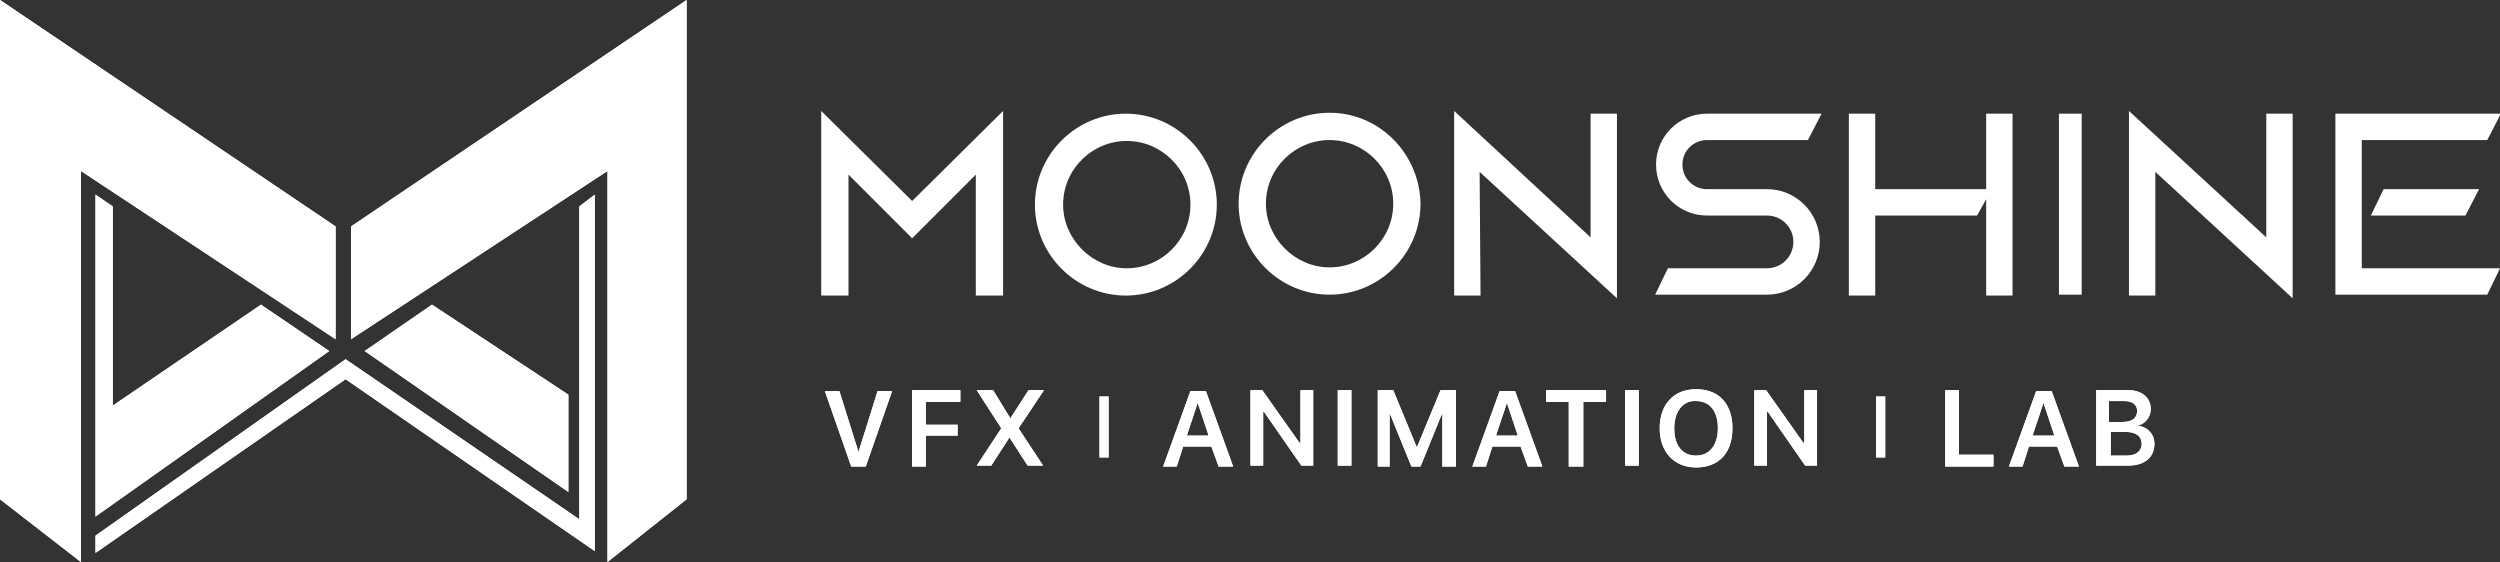<?xml version="1.0" encoding="utf-8"?>
<!-- Generator: Adobe Illustrator 23.0.3, SVG Export Plug-In . SVG Version: 6.00 Build 0)  -->
<svg version="1.1" id="圖層_1" xmlns="http://www.w3.org/2000/svg" xmlns:xlink="http://www.w3.org/1999/xlink" x="0px" y="0px"
	 viewBox="0 0 274.9 61.8" style="enable-background:new 0 0 274.9 61.8;" xml:space="preserve">
<rect x="0" y="0" width="274.9" height="61.8" fill="#333333" stroke="none"/>
<style type="text/css">
	.st0{fill:#FFFFFF;}
</style>
<g id="XMLID_16_">
	<g id="XMLID_1821_">
		<polygon id="XMLID_1835_" class="st0" points="36.9,24.9 0,0 0,11 0,12.5 0,54.9 8.9,61.8 8.9,18.8 36.9,37.3 		"/>
		<polygon id="XMLID_1834_" class="st0" points="38.6,24.9 75.5,0 75.5,11 75.5,12.5 75.5,54.9 66.8,61.8 66.8,18.8 38.6,37.3 		"/>
		<polygon id="XMLID_1824_" class="st0" points="62.5,54.1 40.1,38.6 47.5,33.5 62.5,43.4 		"/>
		<polygon id="XMLID_1823_" class="st0" points="10.5,56.8 36.2,38.6 28.7,33.5 12.4,44.6 12.4,22.7 10.5,21.4 		"/>
		<polygon id="XMLID_1822_" class="st0" points="38,41.7 10.5,60.8 10.5,58.9 38,39.5 63.7,57.1 63.7,22.7 65.4,21.4 65.4,60.6 		
			"/>
	</g>
	<g id="XMLID_1694_">
		<g>
			<path id="XMLID_326_" class="st0" d="M93.6,51.3L90.7,43h1.6l2.1,6.7l0,0l2.1-6.7h1.6l-2.9,8.3H93.6z"/>
			<path id="XMLID_324_" class="st0" d="M100.3,51.3v-8.4h5.3v1.3h-3.8v2.5h3.5v1.2h-3.5v3.4H100.3z"/>
			<path id="XMLID_322_" class="st0" d="M110.1,47.1L110.1,47.1l-2.7-4.2h1.8l1.9,3.1l0,0l2-3.1h1.7l-2.8,4.2l0,0l2.7,4.1H113
				l-2-3.1l0,0l-2,3.1h-1.6L110.1,47.1z"/>
			<path id="XMLID_319_" class="st0" d="M133.2,49.1h-3.1l-0.7,2.2h-1.5l3-8.3h1.7l3,8.3H134L133.2,49.1z M130.5,47.9h2.4l-1.2-3.6
				l0,0L130.5,47.9z"/>
			<path id="XMLID_317_" class="st0" d="M137.5,51.3v-8.4h1.3l4.1,5.8h0.1v-5.8h1.4v8.3h-1.3l-4.1-5.9h-0.1v5.9h-1.4V51.3z"/>
			<path id="XMLID_315_" class="st0" d="M147.1,51.3v-8.4h1.5v8.3h-1.5V51.3z"/>
			<path id="XMLID_313_" class="st0" d="M159.9,51.3h-1.3v-5.9l0,0l-2.4,5.9h-1l-2.4-5.9l0,0v5.9h-1.3v-8.4h1.7l2.6,6.3l0,0l2.6-6.3
				h1.7v8.4H159.9z"/>
			<path id="XMLID_310_" class="st0" d="M167.2,49.1h-3.1l-0.7,2.2h-1.5l3-8.3h1.7l3,8.3H168L167.2,49.1z M164.5,47.9h2.4l-1.2-3.6
				l0,0L164.5,47.9z"/>
			<path id="XMLID_308_" class="st0" d="M172.5,51.3v-7.1H170v-1.3h6.6v1.3h-2.5v7.1H172.5z"/>
			<path id="XMLID_306_" class="st0" d="M178.7,51.3v-8.4h1.5v8.3h-1.5V51.3z"/>
			<path id="XMLID_303_" class="st0" d="M190.5,47.1c0,2.7-1.5,4.3-4,4.3c-2.4,0-4-1.7-4-4.3s1.5-4.3,4-4.3
				C189,42.8,190.5,44.4,190.5,47.1z M184.1,47.1c0,1.9,0.9,3,2.4,3s2.4-1.2,2.4-3c0-1.9-0.9-3-2.4-3
				C185.1,44,184.1,45.2,184.1,47.1z"/>
			<path id="XMLID_301_" class="st0" d="M192.9,51.3v-8.4h1.3l4.1,5.8h0.1v-5.8h1.4v8.3h-1.3l-4.1-5.9h-0.1v5.9h-1.4V51.3z"/>
			<path id="XMLID_299_" class="st0" d="M219.2,51.3h-5.3v-8.4h1.5V50h3.8V51.3z"/>
			<path id="XMLID_296_" class="st0" d="M226.2,49.1h-3.1l-0.7,2.2h-1.5l3-8.3h1.7l3,8.3H227L226.2,49.1z M223.5,47.9h2.4l-1.2-3.6
				l0,0L223.5,47.9z"/>
			<path id="XMLID_292_" class="st0" d="M230.5,51.3v-8.4h3.5c1.5,0,2.5,0.8,2.5,2.1c0,0.9-0.7,1.7-1.5,1.8l0,0
				c1.1,0.1,1.9,0.9,1.9,2c0,1.5-1.1,2.4-2.9,2.4h-3.5V51.3z M232,46.4h1.4c1,0,1.6-0.4,1.6-1.2c0-0.7-0.5-1.1-1.4-1.1h-1.7v2.3
				L232,46.4L232,46.4z M233.8,50.1c1.1,0,1.7-0.5,1.7-1.3s-0.6-1.3-1.7-1.3h-1.7v2.6L233.8,50.1L233.8,50.1z"/>
		</g>
	</g>
	<g id="XMLID_1652_">
		<rect id="XMLID_1669_" x="120.9" y="43.6" class="st0" width="1" height="6.7"/>
	</g>
	<g id="XMLID_1541_">
		<rect id="XMLID_1651_" x="206.3" y="43.6" class="st0" width="1" height="6.7"/>
	</g>
	<g id="XMLID_1188_">
		<polygon id="XMLID_1193_" class="st0" points="36.9,24.9 0,0 0,11 0,12.5 0,54.9 8.9,61.8 8.9,18.8 36.9,37.3 		"/>
		<polygon id="XMLID_1192_" class="st0" points="38.6,24.9 75.5,0 75.5,11 75.5,12.5 75.5,54.9 66.8,61.8 66.8,18.8 38.6,37.3 		"/>
		<polygon id="XMLID_1191_" class="st0" points="62.5,54.1 40.1,38.6 47.5,33.5 62.5,43.4 		"/>
		<polygon id="XMLID_1190_" class="st0" points="10.5,56.8 36.2,38.6 28.7,33.5 12.4,44.6 12.4,22.7 10.5,21.4 		"/>
		<polygon id="XMLID_1189_" class="st0" points="38,41.7 10.5,60.8 10.5,58.9 38,39.5 63.7,57.1 63.7,22.7 65.4,21.4 65.4,60.6 		
			"/>
	</g>
	<g id="XMLID_15_">
		<g>
			<path id="XMLID_290_" class="st0" d="M93.6,51.3L90.7,43h1.6l2.1,6.7l0,0l2.1-6.7h1.6l-2.9,8.3H93.6z"/>
			<path id="XMLID_288_" class="st0" d="M100.3,51.3v-8.4h5.3v1.3h-3.8v2.5h3.5v1.2h-3.5v3.4H100.3z"/>
			<path id="XMLID_286_" class="st0" d="M110.1,47.1L110.1,47.1l-2.7-4.2h1.8l1.9,3.1l0,0l2-3.1h1.7l-2.8,4.2l0,0l2.7,4.1H113
				l-2-3.1l0,0l-2,3.1h-1.6L110.1,47.1z"/>
			<path id="XMLID_283_" class="st0" d="M133.2,49.1h-3.1l-0.7,2.2h-1.5l3-8.3h1.7l3,8.3H134L133.2,49.1z M130.5,47.9h2.4l-1.2-3.6
				l0,0L130.5,47.9z"/>
			<path id="XMLID_281_" class="st0" d="M137.5,51.3v-8.4h1.3l4.1,5.8h0.1v-5.8h1.4v8.3h-1.3l-4.1-5.9h-0.1v5.9h-1.4V51.3z"/>
			<path id="XMLID_279_" class="st0" d="M147.1,51.3v-8.4h1.5v8.3h-1.5V51.3z"/>
			<path id="XMLID_277_" class="st0" d="M159.9,51.3h-1.3v-5.9l0,0l-2.4,5.9h-1l-2.4-5.9l0,0v5.9h-1.3v-8.4h1.7l2.6,6.3l0,0l2.6-6.3
				h1.7v8.4H159.9z"/>
			<path id="XMLID_274_" class="st0" d="M167.2,49.1h-3.1l-0.7,2.2h-1.5l3-8.3h1.7l3,8.3H168L167.2,49.1z M164.5,47.9h2.4l-1.2-3.6
				l0,0L164.5,47.9z"/>
			<path id="XMLID_272_" class="st0" d="M172.5,51.3v-7.1H170v-1.3h6.6v1.3h-2.5v7.1H172.5z"/>
			<path id="XMLID_270_" class="st0" d="M178.7,51.3v-8.4h1.5v8.3h-1.5V51.3z"/>
			<path id="XMLID_267_" class="st0" d="M190.5,47.1c0,2.7-1.5,4.3-4,4.3c-2.4,0-4-1.7-4-4.3s1.5-4.3,4-4.3
				C189,42.8,190.5,44.4,190.5,47.1z M184.1,47.1c0,1.9,0.9,3,2.4,3s2.4-1.2,2.4-3c0-1.9-0.9-3-2.4-3
				C185.1,44,184.1,45.2,184.1,47.1z"/>
			<path id="XMLID_265_" class="st0" d="M192.9,51.3v-8.4h1.3l4.1,5.8h0.1v-5.8h1.4v8.3h-1.3l-4.1-5.9h-0.1v5.9h-1.4V51.3z"/>
			<path id="XMLID_263_" class="st0" d="M219.2,51.3h-5.3v-8.4h1.5V50h3.8V51.3z"/>
			<path id="XMLID_260_" class="st0" d="M226.2,49.1h-3.1l-0.7,2.2h-1.5l3-8.3h1.7l3,8.3H227L226.2,49.1z M223.5,47.9h2.4l-1.2-3.6
				l0,0L223.5,47.9z"/>
			<path id="XMLID_256_" class="st0" d="M230.5,51.3v-8.4h3.5c1.5,0,2.5,0.8,2.5,2.1c0,0.9-0.7,1.7-1.5,1.8l0,0
				c1.1,0.1,1.9,0.9,1.9,2c0,1.5-1.1,2.4-2.9,2.4h-3.5V51.3z M232,46.4h1.4c1,0,1.6-0.4,1.6-1.2c0-0.7-0.5-1.1-1.4-1.1h-1.7v2.3
				L232,46.4L232,46.4z M233.8,50.1c1.1,0,1.7-0.5,1.7-1.3s-0.6-1.3-1.7-1.3h-1.7v2.6L233.8,50.1L233.8,50.1z"/>
		</g>
	</g>
	<g id="XMLID_1180_">
		<rect id="XMLID_1181_" x="120.9" y="43.6" class="st0" width="1" height="6.7"/>
	</g>
	<g id="XMLID_1178_">
		<rect id="XMLID_1179_" x="206.3" y="43.6" class="st0" width="1" height="6.7"/>
	</g>
	<polygon id="XMLID_1543_" class="st0" points="90.3,12.2 90.3,32.5 93.3,32.5 93.3,19.2 100.3,26.2 107.3,19.2 107.3,32.5 
		110.3,32.5 110.3,12.2 100.3,22.1 	"/>
	<path id="XMLID_1546_" class="st0" d="M123.8,12.5c-5.5,0-10,4.5-10,10s4.5,10,10,10s10-4.5,10-10S129.3,12.5,123.8,12.5z
		 M130.9,22.5c0,3.9-3.2,7-7,7s-7-3.2-7-7c0-3.9,3.2-7,7-7S130.9,18.6,130.9,22.5z"/>
	<path id="XMLID_1549_" class="st0" d="M146.2,12.4c-5.5,0-10,4.5-10,10s4.5,10,10,10s10-4.5,10-10
		C156.1,16.9,151.7,12.4,146.2,12.4z M153.2,22.4c0,3.9-3.2,7-7,7s-7-3.2-7-7c0-3.9,3.2-7,7-7S153.2,18.5,153.2,22.4z"/>
	<rect id="XMLID_1550_" x="226.4" y="12.5" class="st0" width="2.5" height="19.9"/>
	<polygon id="XMLID_1551_" class="st0" points="218.4,20.8 206.2,20.8 206.2,12.5 203.3,12.5 203.3,32.5 206.2,32.5 206.2,23.7 
		217.4,23.7 218.4,21.9 218.4,32.5 221.3,32.5 221.3,12.5 218.4,12.5 	"/>
	<polygon id="XMLID_1552_" class="st0" points="174.9,26.1 159.9,12.2 159.9,32.5 162.8,32.5 162.7,18.9 177.8,32.8 177.8,12.5 
		174.9,12.5 	"/>
	<polygon id="XMLID_1553_" class="st0" points="249.2,26.1 234.1,12.2 234.1,32.5 237,32.5 237,18.9 252.1,32.8 252.1,12.5 
		249.2,12.5 	"/>
	<g id="XMLID_914_">
		<polygon id="XMLID_1554_" class="st0" points="271.1,23.7 272.6,20.8 262.1,20.8 260.7,23.7 		"/>
		<polygon id="XMLID_1555_" class="st0" points="259.7,15.4 273.5,15.4 275,12.5 256.8,12.5 256.8,32.4 273.5,32.4 274.9,29.5 
			259.7,29.5 		"/>
	</g>
	<path id="XMLID_1556_" class="st0" d="M187.7,15.4h11.1l1.5-2.9h-12.6c-3.1,0-5.6,2.5-5.6,5.6s2.5,5.6,5.6,5.6h6.6
		c1.6,0,2.9,1.3,2.9,2.9s-1.3,2.9-2.9,2.9h-10.9l-1.4,2.9h12.3c3.2,0,5.8-2.6,5.8-5.8c0-3.2-2.6-5.8-5.8-5.8h-6.6
		c-1.5,0-2.7-1.2-2.7-2.7C185,16.6,186.2,15.4,187.7,15.4z"/>
</g>
</svg>
